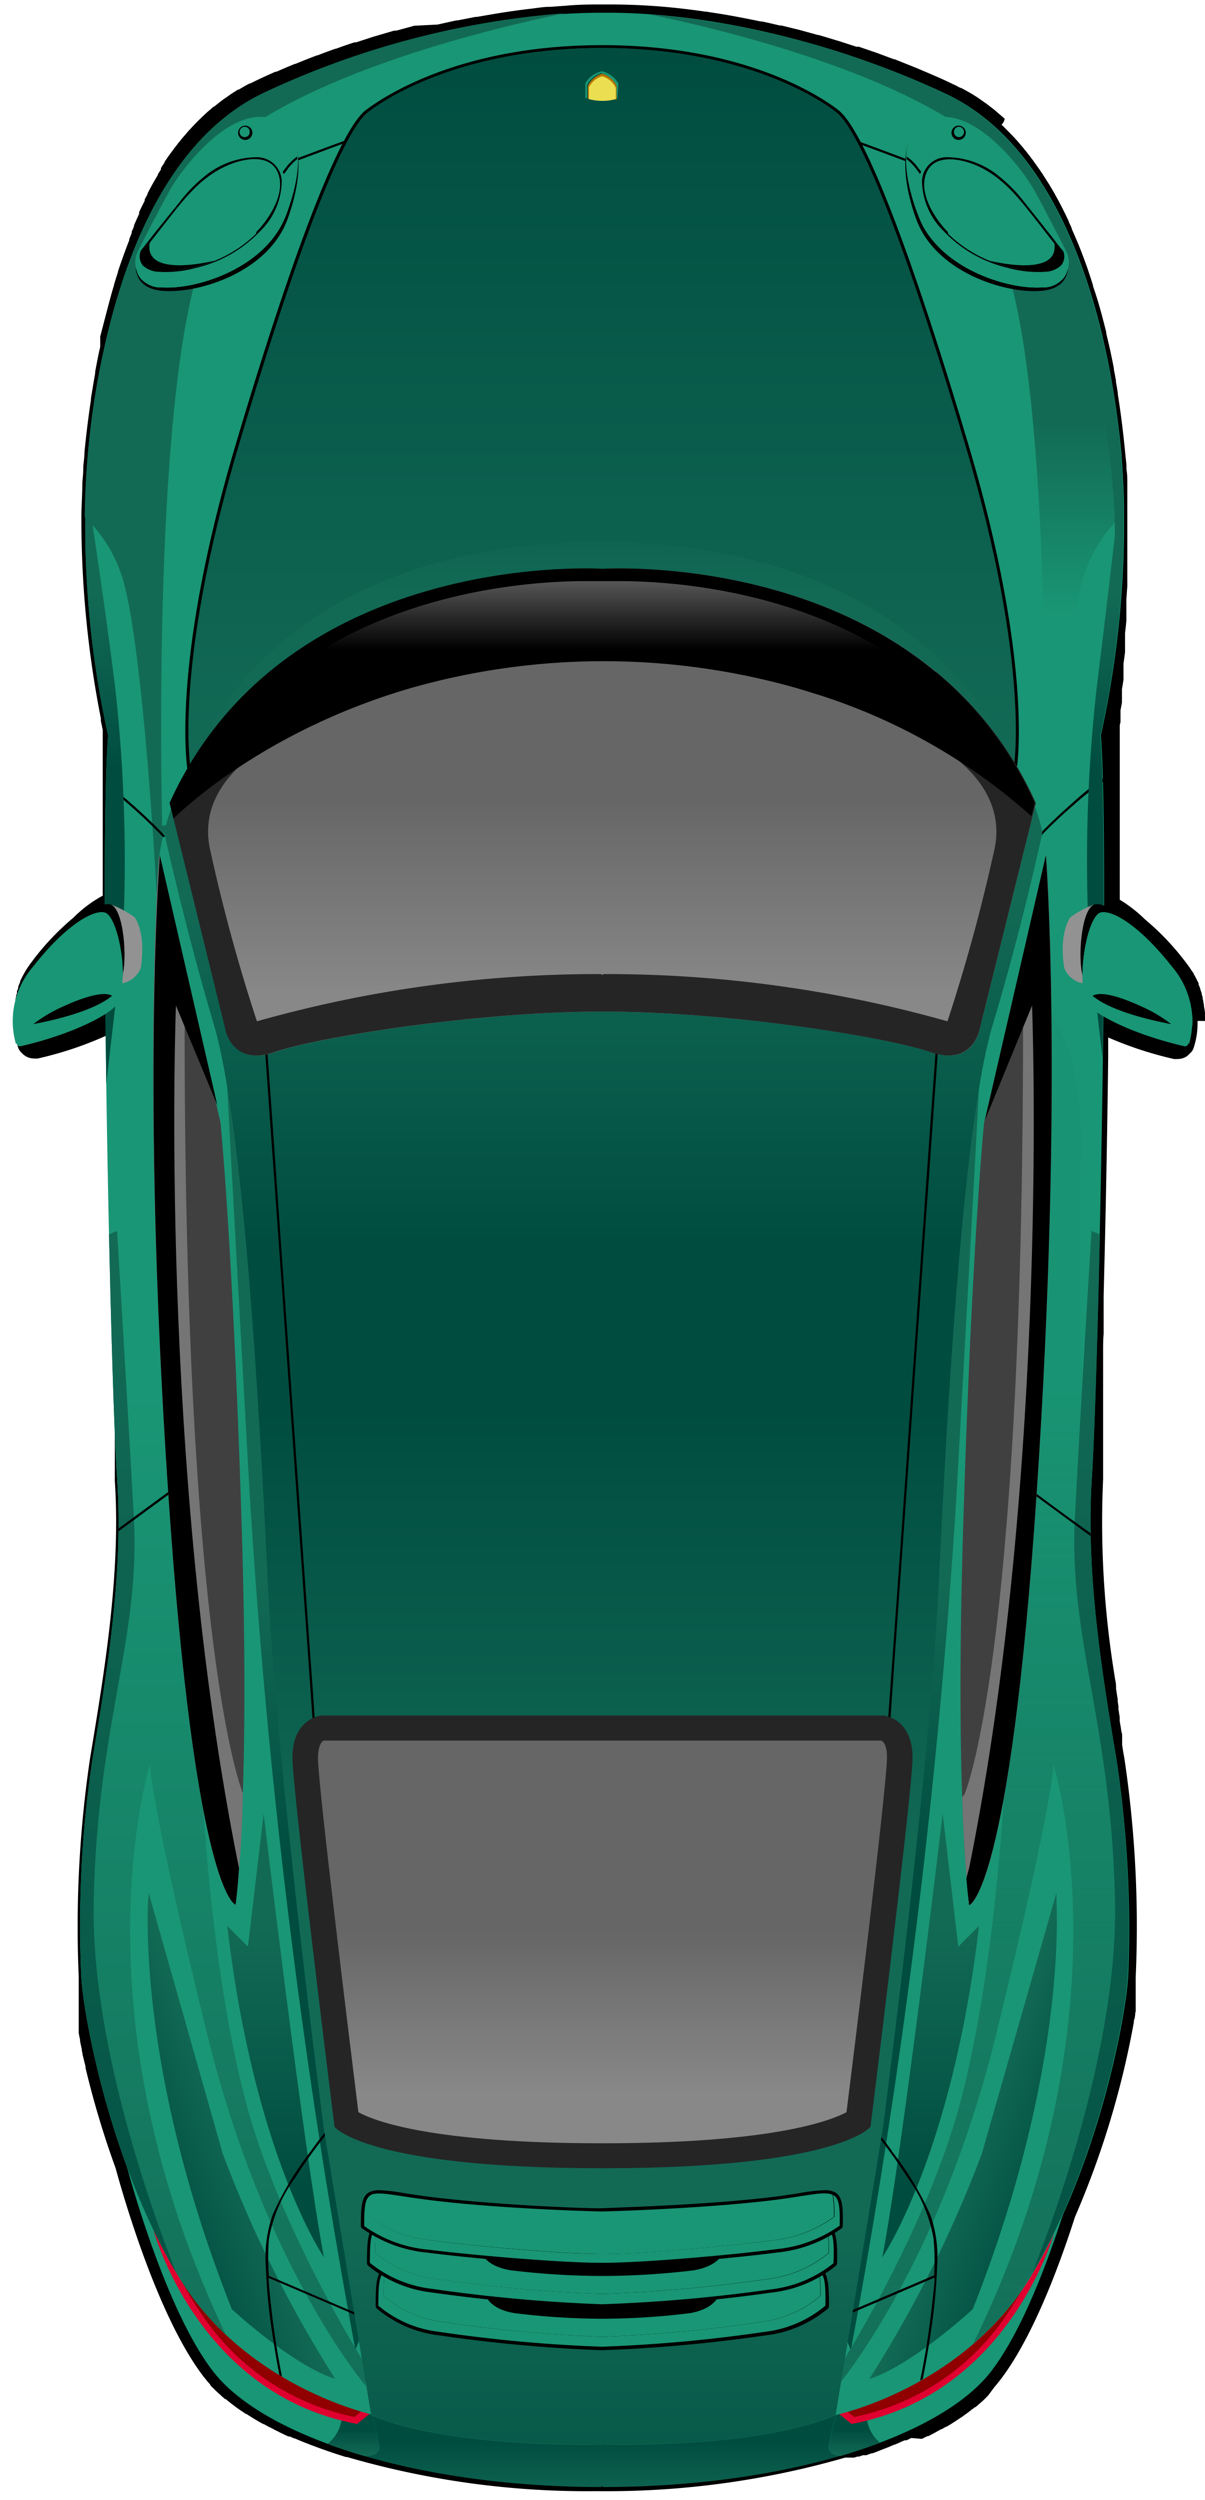 <svg xmlns="http://www.w3.org/2000/svg" width="342" height="709" fill="none"><path fill="#000" d="M342 289.569v-1.028a9 9 0 0 1 0-.94c0-.735-.176-1.498-.294-2.233v-.264a7 7 0 0 0-.176-.852v-.264a8 8 0 0 0-.205-.793v-.412l-.264-.822v-.264l-.382-1.058v-.176c-.147-.411-.323-.822-.499-1.234a1 1 0 0 1 0-.264c0-.294-.294-.617-.44-.94l-.176-.382-.441-.852a4 4 0 0 0-.293-.47c0-.293-.323-.558-.5-.881l-.293-.411a8 8 0 0 0-.617-.911 3 3 0 0 0-.205-.294l-.969-1.292a73.8 73.8 0 0 0-11.243-11.75 40 40 0 0 0-7.193-5.61v-49.495l.206-.882v-3.348c.147-.676.264-1.41.411-2.144v-3.819q.235-1.322.44-2.732v-4.553q.235-1.586.441-3.26v-5.376c.146-1.145.264-2.35.381-3.554v-6.051l.264-3.701v-29.198c0-1.292.001-2.585-.234-3.877v-.382c0-1.41-.235-2.938-.353-4.201a288 288 0 0 0-1.174-10.369 263 263 0 0 0-.939-6.462v-.294a70 70 0 0 0-.529-3.143v-.411c-.176-1.057-.381-2.085-.587-3.143v-.294c-.44-2.261-.88-4.464-1.38-6.609-.264-1.087-.499-2.144-.763-3.231v-.294c-.264-1.145-.558-2.261-.851-3.378-.851-3.348-1.82-6.668-2.936-9.84a.7.7 0 0 0 0-.206c-.323-1.116-.704-2.203-1.057-3.29-.235-.704-.469-1.439-.734-2.173-1.056-2.937-2.172-5.875-3.375-8.577-.265-.647-.558-1.263-.852-1.939v-.176c-.264-.617-.558-1.234-.851-1.85v-.148a137 137 0 0 0-2.936-5.874l-.998-1.792-.147-.294-.88-1.498-.206-.353c-.323-.528-.616-1.028-.939-1.498l-.147-.235c-.352-.587-.734-1.145-1.116-1.762a101 101 0 0 0-2.407-3.437l-.235-.352-.968-1.293-.235-.294-.91-1.175-.382-.44c-.323-.411-.616-.793-.939-1.146l-.353-.41c-.381-.47-.792-.941-1.203-1.382-.47-.499-.91-.998-1.409-1.498l-.206-.205-1.145-1.175-.323-.323a15 15 0 0 0-.998-.94 3.8 3.8 0 0 0 .91-1.675l-.968-.88-.529-.441-1.027-.882-.323-.293-1.409-1.087a19 19 0 0 0-1.556-1.146l-.323-.235-1.145-.793-.587-.411-1.086-.676-.617-.382-1.086-.616-.587-.324-1.145-.616h-.147l-.44-.206a16 16 0 0 0-1.762-.881 98 98 0 0 0-4.931-2.262l-.353-.147-.381-.176-4.756-2.027-.881-.352-4.785-1.91-.411-.176h-.234l-4.903-1.821-5.049-1.733h-.705l-4.902-1.586-.705-.206-5.049-1.527h-.235l-5.255-1.44-5.137-1.263h-.499a139 139 0 0 0-5.02-1.145h-.382a307 307 0 0 0-10.421-1.998l-5.079-.793h-.264c-1.703-.264-3.405-.47-5.049-.676a181 181 0 0 0-21.577-1.35h-2.231c-3.229 0-6.664 0-10.187.322l-4.873.353h-.235c-1.644 0-3.317.293-4.961.499-3.405.382-6.928.881-10.451 1.469l-5.137.881h-.411l-5.108.999h-.382l-5.284 1.175-6.37.323h-.206l-5.166 1.41h-.617l-5.02 1.468-.734.206-5.049 1.645h-.47c-1.79.588-3.522 1.175-5.166 1.792h-.177a147 147 0 0 0-5.078 1.88h-.176l-.587.235a163 163 0 0 0-4.844 1.91l-.705.293h-.176a185 185 0 0 0-4.844 2.056l-.41.176h-.294c-1.879.852-3.523 1.586-5.05 2.32l-1.702.823-.323.177h-.206l-1.115.587-.558.323-.91.529-.41.264h-.236l-.939.588-.558.352-.88.588-.646.47-.91.616-.529.382-.851.647-.617.499-.88.705h-.147l-.411.352-.91.794-.176.146-.352.294-.97.91-.264.236c-.91.88-1.82 1.791-2.7 2.702l-.206.206c-.323.382-.645.734-.998 1.087l-.293.323-.822.969-.382.44q-.42.45-.793.94l-.44.559a8.6 8.6 0 0 0-.763.97l-.44.557c-.265.323-.5.646-.764 1.028l-.382.5c-.264.352-.498.705-.763 1.028l-.381.558-.734 1.087v.176l-.235.352-.793 1.205v.44c-.323.47-.616.94-.88 1.38v.177a76 76 0 0 0-2.936 5.258v.206l-.793 1.468v.353l-.704 1.41-.235.47c-.206.44-.44.91-.646 1.38v.47l-.617 1.352-.234.528-.617 1.41v.323c-.205.5-.44.97-.645 1.498v.382c-.235.558-.44 1.087-.676 1.616v.323c-.235.617-.499 1.263-.734 1.91a176 176 0 0 0-2.495 7.049v.176c-.382 1.175-.763 2.35-1.116 3.555v.146a72 72 0 0 0-.968 3.35c-.998 3.641-1.938 7.372-2.936 11.161v2.908a99 99 0 0 0-.734 3.407q-.353 1.822-.704 3.702v.411a523 523 0 0 0-1.204 7.197v.411c-.734 4.847-1.35 9.84-1.82 14.687 0 1.439-.264 2.937-.352 4.435v.353c0 1.439-.206 2.937-.265 4.288 0 2.938-.234 5.875-.264 9.048v1.997a291.3 291.3 0 0 0 5.52 55.458v.705l.528 2.556v47.027a36 36 0 0 0-8.308 6.228 73.8 73.8 0 0 0-11.244 11.749l-.968 1.293-.206.293-.616.882-.294.47-.499.822-.264.499c-.176.265-.294.529-.44.794l-.177.381a7 7 0 0 0-.44.94v.235q-.31.613-.528 1.263v.235c0 .324-.235.647-.353 1.028v.265c0 .264 0 .529-.235.822v.441a7 7 0 0 0-.176.734v.412c0 .146 0 .558-.146.851v.294c0 .353 0 .735-.177 1.087-.176.353 0 .764 0 1.116v1.293a6 6 0 0 0 0 .734v2.086c.08 2 .446 3.978 1.087 5.874.198.569.542 1.075.998 1.469q.286.317.616.588a4.64 4.64 0 0 0 2.936.998q.514.045 1.027 0a101 101 0 0 0 19.757-6.638v13.659c.47 31.958 1.262 66.444 2.084 90.09v22.647c1.733 26.055-2.935 53.931-6.634 76.372l-.352 2.086a325 325 0 0 0-3.259 62.097v4.993q.021.264 0 .529v10.575l.206 1.057.176.822v.412l.234 1.145.265 1.175v.294l.205.969c0 .441.206.852.294 1.322s.205.881.323 1.351l.235.94v.411a258 258 0 0 0 8.513 28.347c2.73 9.957 12.388 42.885 25.1 59.335l.792.969.206.265.499.558.264.293v.147l.381.441.294.264.47.47.323.323.557.529.323.294.587.529.44.411.588.499.323.264h.176l.587.5.5.382.616.499.323.235.205.147.646.499.528.382.676.47.44.294.704.47.382.264h.147l.734.47.557.353.764.47.528.323.852.499.499.294.91.499h.176l.323.206.88.47.411.206.969.47.499.293 1.028.5.322.176 1.087.528.293.148 1.174.528h.382l1.262.558h.177l1.38.588 1.526.617a171 171 0 0 0 6.34 2.349 136 136 0 0 0 5.226 1.704h.294a244.7 244.7 0 0 0 70.778 9.694h.44a245.3 245.3 0 0 0 70.191-9.518h2.524l.94-.293h.44l1.116-.382h.968l.793-.294.734-.264h.264l.734-.265.528-.205.969-.382.734-.294.939-.352.646-.265.91-.382.588-.264h.146l.91-.382.705-.323.88-.382.412-.176h.528l.616-.294.705-.352h.176l2.906.235.675-.353.823-.411h.264l.411-.206.792-.411.499-.264.734-.411.675-.382.588-.323h.146l.617-.353.558-.323h.176l.616-.382.705-.411.616-.411.675-.411.588-.412.587-.382.587-.382.646-.47.411-.293.616-.441.529-.411.469-.353v-.147h.206l.323-.264.469-.382h.176l.353-.293.528-.47.411-.353.411-.352.352-.323.529-.5.323-.323.411-.411.264-.265 1.791-2.408q.109-.167.264-.294l.44-.558.206-.235.792-.999c8.983-11.749 16.469-31.489 21.166-46.176a251 251 0 0 0 16.704-55.193c0-.353 0-.676.205-1.029l.176-1.057c0-.323 0-.617.147-.911v-9.869a322 322 0 0 0-3.229-62.097l-.264-1.439-.352-2.233v-2.379c0-.47 0-.94-.235-1.439v-.176l-.147-.97-.323-1.88v-1.145l-.352-2.233v-.852l-.206-1.321v-.617l-.146-.881-.323-2.115v-.676c0-.969-.294-1.909-.411-2.937a270 270 0 0 1-3.259-55.811v-36.218c0-1.616 0-3.261.147-4.935v-10.81a4985 4985 0 0 0 1.292-67.56v-5.728a105 105 0 0 0 18.641 6.11q.514.045 1.027 0a4.52 4.52 0 0 0 2.936-.999l.587-.587a3.26 3.26 0 0 0 1.027-1.469 22 22 0 0 0 1.145-6.609v-1.145z"/><path fill="url(#a)" d="M182.155 670.872a78.6 78.6 0 0 0-11.302 7.52 77.3 77.3 0 0 0-11.273-7.52L35.374 612.125s10.627 41.711 25.1 60.451 58.272 32.782 110.174 32.782l.205-.353.235.353c51.902 0 95.701-14.041 110.174-32.782s25.1-60.451 25.1-60.451z"/><path fill="#199675" d="M107.679 693.872a64.4 64.4 0 0 0-2.554-10.222l-17.438-35.777s-3.875-6.815-8.983-15.245l-43.33-20.562s10.627 41.711 25.1 60.451c7.486 9.694 22.84 18.124 43.124 24.029 2.085-.059 4.316-.617 4.081-2.674M281.262 672.576c14.473-18.74 25.099-60.451 25.099-60.451l-41.744 19.768a948 948 0 0 0-9.423 15.98l-17.438 35.777a64 64 0 0 0-2.554 10.222c-.206 1.763 1.439 2.439 3.259 2.674 20.079-5.905 35.344-14.306 42.801-23.97"/><path fill="url(#b)" d="m105.125 683.65-3.347-6.903a7.82 7.82 0 0 0-4.726 7.755 10.67 10.67 0 0 1-4.08 8.607 162 162 0 0 0 10.626 3.495c2.084 0 4.315-.675 4.081-2.732a64.5 64.5 0 0 0-2.554-10.222m140.909.852a7.78 7.78 0 0 0-4.873-7.813l-3.376 6.961a64.4 64.4 0 0 0-2.554 10.222c-.205 1.763 1.439 2.439 3.259 2.674 3.934-1.175 7.691-2.409 11.273-3.76a10.58 10.58 0 0 1-3.817-8.284z"/><path fill="#DF0030" d="M43.447 632.128s12.33 46.822 57.861 55.341l4.257-3.407s-14.884-22.56-16.175-22.56-45.943-29.374-45.943-29.374"/><path fill="#900000" d="M100.839 685.53a68.4 68.4 0 0 1-25.035-10.464 68.4 68.4 0 0 1-19-19.38 91.3 91.3 0 0 1-10.04-19.181l18.142 11.75c17.614 11.514 22.194 14.158 23.485 14.687 1.498 1.38 8.308 11.191 14.679 20.562l-2.319 1.85z"/><path fill="#DF0030" d="M299.551 632.128s-12.33 46.822-57.861 55.341l-4.257-3.407s14.913-22.56 16.175-22.56 45.943-29.374 45.943-29.374"/><path fill="#900000" d="M242.189 685.53a68.4 68.4 0 0 0 25.035-10.464 68.4 68.4 0 0 0 18.999-19.38 90 90 0 0 0 10.04-19.181l-18.113 11.75c-17.76 11.514-22.193 14.158-23.661 14.687-1.468 1.38-8.308 11.191-14.531 20.562l2.319 1.85z"/><path fill="#199675" d="M316.9 499.093c-3.845-22.97-8.806-52.344-7.016-79.809 1.791-27.465 5.108-178.77 2.554-210.699a275.5 275.5 0 0 0 5.872-79.839c-3.817-40.213-17.203-86.83-49.906-102.163s-68.283-22.97-95.731-22.97h-2.231c-27.448 0-63.174 7.666-95.73 22.97s-45.943 61.95-49.76 102.163a275.4 275.4 0 0 0 5.725 79.839c-2.554 31.929.646 183.234 2.554 210.699s-3.17 56.839-7.016 79.809a319.3 319.3 0 0 0-3.17 61.304c.616 11.485 8.278 53.02 27.418 84.92s55.63 39.596 55.63 39.596l61.913-15.333-6.371-220.305 10.04-194.368 10.04 194.368-6.37 220.305 61.912 15.333s36.372-7.666 55.513-39.596 26.802-73.435 27.448-84.92a322.3 322.3 0 0 0-3.318-61.304"/><path fill="url(#c)" d="M34.523 163.232c6.37 19.151 10.216 95.142 10.216 95.142l26.802-125.78-1.292-28.727-7.661-32.576-24.249-1.234a212 212 0 0 0-13.386 58.748c-.587 5.875-.852 12.043-.91 17.918a39.04 39.04 0 0 1 10.48 16.509"/><path fill="url(#d)" d="M306.743 75.168c-1.409-3.202-2.29-5.14-2.29-5.14l-24.894 1.262-7.662 32.576-1.262 28.728 26.802 125.779s3.817-75.99 10.216-95.142a39.83 39.83 0 0 1 11.39-17.624c0-5.581-.322-11.251-.88-16.979a219.6 219.6 0 0 0-11.42-53.46"/><path fill="#199675" d="M296.204 234.17s2.936-110.123-9.57-155.154l-27.888-34.485-23.926-5.728-10.509 70.88 33.495 94.819L282.7 233.23z"/><path fill="#199675" d="M248.295 52.139s60.621 10.222 30.648 144.931z"/><path fill="#199675" d="M247.708 56.075s50.786 8.636 22.164 105.922zM46.03 234.17S43.096 124.047 55.6 79.016l27.742-34.485 23.955-5.728 10.539 70.88-33.495 94.819-24.895 28.728z"/><path fill="#199675" d="M93.94 52.139S33.32 62.36 63.292 197.07z"/><path fill="#199675" d="M94.527 56.075S43.741 64.71 72.363 161.997z"/><path fill="url(#e)" d="M42.185 536.78s0 .881-.176 2.556c-.44 10.692-.5 54.312 23.778 115.557 0 0 17.232 15.98 29.356 19.798a345.7 345.7 0 0 1-31.91-63.83z"/><path fill="url(#f)" d="M299.844 536.78v2.556c.47 10.692.499 54.312-23.749 115.557 0 0-17.232 15.98-29.356 19.798a347.7 347.7 0 0 0 31.91-63.83z"/><path fill="url(#g)" d="M42.567 500.445s0 10.515 16.263 76.607c16.263 66.091 44.974 99.607 44.974 99.607L91.415 360.595 56.951 279.2s-23.925 0-22.017 50.758c.94 25.085-.206 60.481-1.644 89.855 1.82 27.318-3.23 56.457-7.046 79.31a319.3 319.3 0 0 0-3.17 61.303c.616 11.485 8.278 53.02 27.419 84.92a78.8 78.8 0 0 0 13.621 16.861c-43.74-91.5-21.547-161.762-21.547-161.762"/><path fill="url(#h)" d="M292.652 645.317c19.14-31.9 26.803-73.435 27.448-84.92a322 322 0 0 0-3.2-61.304c-1.203-7.226-2.524-15.098-3.728-23.323l-1.732-2.144s-6.722-92.91-4.785-143.668-22.017-50.758-22.017-50.758l-34.464 81.395-12.447 316.064s28.71-33.516 44.973-99.607c16.264-66.092 16.293-76.607 16.293-76.607s22.575 71.555-22.78 164.259a79.8 79.8 0 0 0 16.439-19.387"/><path fill="url(#i)" d="M26.597 539.688c.94-50.758 13.298-74.698 11.39-109.183S33.23 349.11 33.23 349.11l-2.29.969c.705 31.842 1.586 59.042 2.29 69.205 1.938 27.465-3.17 56.839-7.016 79.809a319.3 319.3 0 0 0-3.17 61.304c.616 11.397 8.131 52.168 26.831 83.951-7.867-20.209-23.984-66.238-23.28-104.66M316.9 499.093c-3.845-22.97-8.806-52.344-7.016-79.809.705-10.163 1.586-37.363 2.29-69.175-1.468-.647-2.378-.999-2.378-.999s-2.935 46.998-4.726 81.395 10.421 58.425 11.39 109.183c.705 38.657-15.617 85.185-23.485 105.012 18.847-31.841 26.421-72.877 27.067-84.303a322.3 322.3 0 0 0-3.142-61.304"/><path fill="#199675" d="M103.451 670.226s-24.277-38.186-33.847-74.698-12.124-85.566-12.124-85.566L51.608 304.99l-7.016-53.637s0-28.727 12.124-21.707 52.313 93.997 52.313 93.997l11.742 332.543z"/><path fill="url(#j)" d="M91.944 640.206s-19.786-28.728-27.448-93.997l5.87 5.875 4.463-37.687s11.39 95.818 17.115 125.809"/><path fill="url(#k)" d="M110.438 359.773c-12.33-19.534-27.213-42.974-28.71-44.443-2.554-2.556-17.232-8.812-17.232-7.021 0 1.792 6.37 115.44 6.37 115.44A2001 2001 0 0 0 100.75 665.85q.078.178.206.323l18.494-44.061z"/><path fill="#199675" d="M238.93 670.226s24.249-38.186 33.819-74.698 12.124-85.566 12.124-85.566l5.871-204.972 7.016-53.637s0-28.727-12.124-21.707-52.342 93.997-52.342 93.997l-11.478 332.66z"/><path fill="url(#l)" d="M250.408 640.206s19.787-28.728 27.449-93.997l-5.872 5.875-4.432-37.657s-11.391 95.788-17.145 125.779"/><path fill="url(#m)" d="M231.944 359.773c12.329-19.534 27.213-42.974 28.681-44.443 2.554-2.556 17.232-8.812 17.232-7.021 0 1.792-6.371 115.558-6.371 115.558a2014 2014 0 0 1-29.884 242.1l-.206.323-18.523-44.061z"/><path fill="#000" d="M46.178 237.283c.264.294.792 0 .498-.382-3.14-3.29-6.487-6.433-9.922-9.429a91 91 0 0 0-6.693-5.346v.764c2.29 1.674 4.462 3.466 6.576 5.317 3.288 2.878 6.517 5.904 9.54 9.076m59.093 420.518-28.945-12.337a65.4 65.4 0 0 1 0-10.457 41.1 41.1 0 0 1 7.31-17.154 138 138 0 0 1 12.359-16.567c.264-.324-.235-.705-.5-.382-2.553 2.937-4.96 5.875-7.28 9.194a86.2 86.2 0 0 0-10.803 18.006 36.15 36.15 0 0 0-1.966 14.687c.218 6.198.806 12.378 1.76 18.506.617 4.112 1.293 8.225 2.085 12.308l.734.44a230 230 0 0 1-3.229-21.296c-.235-2.233-.47-4.465-.587-6.727l28.769 12.279a.325.325 0 0 0 .293-.5M50.052 421.458l-16.41 12.043v.794l16.792-12.308a.327.327 0 0 0-.382-.529M83.988 45.706c6.224-2.291 12.418-4.7 18.729-6.815.382 0 .001-.705-.264-.587-6.282 2.115-12.476 4.523-18.7 6.814a.372.372 0 0 0 .235.706zM253.08 609.951c-2.319-3.172-4.726-6.257-7.31-9.194-.264-.323-.763 0-.499.382a141.4 141.4 0 0 1 12.389 16.567 41.15 41.15 0 0 1 7.28 17.154c.338 3.476.397 6.973.176 10.457L236.2 657.654c-.381.177 0 .764.235.588l28.799-12.278c0 2.261-.353 4.494-.588 6.726a232 232 0 0 1-3.493 22.471q.381-.18.734-.411c.91-4.465 1.673-8.988 2.319-13.512a156 156 0 0 0 1.762-18.506 36.2 36.2 0 0 0-1.967-14.687 86 86 0 0 0-10.921-17.976zm59.945-389.147a76 76 0 0 0-8.484 6.786 156 156 0 0 0-9.922 9.429c-.264.294.235.675.529.382 2.935-3.173 6.223-6.198 9.54-9.077a82 82 0 0 1 8.161-6.433h.176zM238.608 39.009c6.282 2.115 12.505 4.523 18.729 6.815a.322.322 0 0 0 .364-.415.33.33 0 0 0-.129-.173c-6.224-2.291-12.418-4.7-18.73-6.815-.381-.117-.645.47-.234.588m52.635 382.449c-.323-.235-.704.264-.381.529l18.641 13.659v-.823a865 865 0 0 1-18.26-13.365"/><path fill="url(#n)" d="M290.744 224.652c-2.407-1.439-80.612 6.11-119.509 9.987-38.897-3.877-117.102-11.426-119.48-9.987-3.2 1.909-5.108 11.485-5.108 11.485s5.871 26.819 14.032 54.284c8.161 27.464 12.77 104.718 15.324 158.355s15.94 155.153 15.94 155.153l13.416 81.102c22.957 9.576 65.729 8.313 65.729 8.313l.147-1.117.176 1.117s42.743 1.263 65.729-8.313l13.386-81.102s13.416-101.516 15.94-155.153c2.525-53.637 7.046-130.891 15.324-158.355 8.279-27.465 14.033-54.284 14.033-54.284s-1.85-9.693-5.079-11.485"/><path fill="url(#o)" d="M105.36 684.913c22.956 9.576 65.728 8.313 65.728 8.313l.147-1.116.176 1.116s42.743 1.263 65.729-8.313l11.448-69.381H93.881z"/><path fill="url(#p)" d="M295.823 236.02s-1.908-9.576-5.079-11.485c-2.407-1.439-80.612 6.11-119.509 9.987-38.897-3.877-117.102-11.426-119.48-9.987-3.2 1.909-5.108 11.485-5.108 11.485s5.871 26.819 14.032 54.283c4.932 16.273 8.484 49.936 11.126 86.037 40.6-.441 147.075-1.498 198.947-.97 2.613-35.601 6.165-68.94 11.038-85.184 8.308-27.347 14.033-54.166 14.033-54.166"/><path fill="#000" d="M89.39 488.196a4707 4707 0 0 0-1.703-23.881 27093 27093 0 0 0-3.934-55.253l-4.403-61.979a16632 16632 0 0 0-3.112-44.061c-.205-2.556-.382-5.111-.558-7.637a.325.325 0 0 0-.323-.323.33.33 0 0 0-.228.094.33.33 0 0 0-.095.229q.88 11.984 1.703 23.91 1.996 27.612 3.934 55.253l4.403 61.979q1.585 22.03 3.141 44.061l.529 7.637c0 .411.675.323.646 0zM252.023 488.196c.558-7.961 1.145-15.921 1.703-23.881q1.996-27.612 3.934-55.253l4.403-61.979q1.527-22.03 3.141-44.061l.529-7.637c0-.086.034-.168.094-.229a.326.326 0 0 1 .457 0 .32.32 0 0 1 .094.229c-.557 7.989-1.144 15.95-1.702 23.91q-1.967 27.612-3.934 55.253l-4.403 61.979a32603 32603 0 0 0-3.141 44.061l-.529 7.637c0 .411-.675.323-.646 0z"/><path fill="url(#q)" d="M24.953 128.746a275.4 275.4 0 0 0 5.724 79.839c-1.203 15.01-1.115 56.427-.499 98.961 1.967-18.418 4.61-37.217 4.991-48.526a442.6 442.6 0 0 0-2.554-64.623c-2.554-20.562-6.4-45.97-6.4-45.97 0-30.637 12.77-90.678 44.68-112.385 28.74-19.563 79.791-30.314 89.596-32.312a244.2 244.2 0 0 0-85.78 22.648C42.186 41.917 28.77 88.533 24.954 128.746m293.21 0c-3.816-40.213-17.203-86.83-49.906-102.163a245.1 245.1 0 0 0-84.34-22.559c10.862 2.145 60.797 12.866 89.125 32.136 31.911 21.707 43.389 84.949 43.389 115.586 0 0-2.554 22.354-5.108 42.769a438.4 438.4 0 0 0-2.554 64.622c.323 9.723 2.319 25.027 4.139 40.86.499-39.743.499-77.195-.616-91.295a275.4 275.4 0 0 0 5.871-79.956"/><path fill="#000" d="M287.662 218.778h-.235l-116.544-30.52-116.574 30.52h-.235a.74.74 0 0 1-.47 0 .86.86 0 0 1-.41-.588c0-.294-4.932-29.374 13.65-91.941 16.47-55.487 29.591-89.208 36.901-94.966 3.904-2.937 25.599-18.476 67.108-18.476S234.087 28.2 238.02 31.283c7.31 5.875 20.403 39.479 36.872 94.966 18.582 62.479 13.709 91.647 13.651 91.941a.94.94 0 0 1-.412.588.7.7 0 0 1-.469 0"/><path fill="url(#r)" d="M274.041 126.426C255.311 63.418 243.393 36.6 237.463 31.9s-27.889-18.3-66.58-18.3-60.621 13.63-66.58 18.3c-5.96 4.67-17.849 31.518-36.578 94.526s-13.621 91.5-13.621 91.5l116.808-30.579 116.779 30.579s5.079-28.523-13.65-91.5"/><path fill="url(#s)" d="M268.375 126.426C250.761 63.418 239.429 36.6 233.793 31.9s-26.421-18.3-62.91-18.3c-36.578 0-57.274 13.63-62.911 18.3-5.636 4.67-16.88 31.518-34.581 94.526s-12.888 91.5-12.888 91.5l110.409-30.579 110.379 30.579s4.785-28.523-12.916-91.5"/><path fill="url(#t)" d="M59.417 207.292s23.485-53.637 111.025-53.637 112.963 54.93 112.963 54.93l-99.576 7.666-123.795-6.286z"/><path fill="#199675" d="M175.492 23.617a7.38 7.38 0 0 0-4.551-3.378h-.264a7.24 7.24 0 0 0-4.55 3.378v4.23h.499v-3.76a6.79 6.79 0 0 1 4.051-3.378 6.78 6.78 0 0 1 4.081 3.378v3.76h.499z"/><path fill="#B57300" d="M174.992 24.263a6.79 6.79 0 0 0-4.08-3.378 6.79 6.79 0 0 0-4.051 3.378v3.76h.293v-3.114a6.287 6.287 0 0 1 3.787-3.143 6.28 6.28 0 0 1 3.787 3.143v3.349h.294z"/><path fill="#EBDE50" d="M170.912 21.62a6.29 6.29 0 0 0-3.787 3.142v3.349c2.511.666 5.152.666 7.662 0v-3.202a6.28 6.28 0 0 0-3.875-3.29"/><path fill="#000" d="M82.608 41.388a178 178 0 0 1-16.704 8.489 128.7 128.7 0 0 0-21.606 11.426 692 692 0 0 0-5.342 10.722s-3.2 9.546 7.104 10.457c10.304.91 30.442-5.405 35.697-20.738 2.936-8.225 3.787-15.833 2.114-21.09z"/><path fill="#199675" d="M38.985 71.614a7.11 7.11 0 0 0 3.485 9.23 7.1 7.1 0 0 0 3.531.669c10.216.646 29.68-5.875 35.228-20.562s4.785-26.819-6.4-27.758-23.28 14.686-26.802 21.06c-3.523 6.375-9.042 17.36-9.042 17.36"/><path fill="#199675" d="M78.968 35.954c1.057 4.259-3.2 5.316-11.918 7.666-10.275 2.761-20.872 15.099-23.28 18.594-2.524 4.905-4.785 9.4-4.785 9.4a7.11 7.11 0 0 0 3.485 9.23 7.1 7.1 0 0 0 3.531.669c9.541.587 27.155-4.935 33.848-17.625.587-1.674 1.204-3.525 1.879-5.551 5.343-15.98-2.76-22.383-2.76-22.383"/><path fill="#000" d="M81.052 47.674a94 94 0 0 0-2.553 3.407c-.206.353.293.735.528.412a42 42 0 0 1 2.172-2.938 14.4 14.4 0 0 1 3.142-3.407 6 6 0 0 0 0-.734 13.7 13.7 0 0 0-3.289 3.26M71.63 37.658a2.03 2.03 0 0 1-2.026 2.026 2.025 2.025 0 0 1-2.026-2.026 2.027 2.027 0 0 1 3.458-1.434c.38.38.593.896.593 1.434"/><path fill="#199675" d="M70.866 37.452a1.41 1.41 0 0 1-1.41 1.439 1.467 1.467 0 0 1-1.037-2.507c.275-.276.648-.43 1.038-.43a1.41 1.41 0 0 1 1.409 1.498M80.465 59.57l.969-1.586c.763-5.58 0-12.866-9.276-13.512 0 0-8.807 12.572-9.336 12.984l-22.78 14.246a23.8 23.8 0 0 0-1.116 5.581 6.3 6.3 0 0 0 1.204 1.968 40.4 40.4 0 0 0 23.148-3.726A40.43 40.43 0 0 0 80.465 59.57"/><path fill="#199675" d="M46.001 81.513c9.835.617 28.212-5.287 34.406-18.8a31 31 0 0 0 1.027-4.729l-.968 1.587a40.43 40.43 0 0 1-17.188 15.955A40.4 40.4 0 0 1 40.13 79.25a8.42 8.42 0 0 0 5.871 2.262"/><path fill="#199675" d="M40.247 71.29s-3.493 7.99 13.416 4.789c16.91-3.202 27.448-16.596 25.834-25.85-1.615-9.252-17.614-6.08-26.803 5.406C43.506 67.12 40.247 71.29 40.247 71.29"/><path fill="#199675" d="M54.779 72.466c5.871 2.173 13.18-2.938 16.263-11.28A17.63 17.63 0 0 0 69.868 45a29.35 29.35 0 0 0-17.174 10.633 438 438 0 0 1-4.403 5.493c.088 5.376 2.437 9.84 6.488 11.339"/><path fill="#000" d="M39.954 71.174a4.03 4.03 0 0 0 .587 4.112 6.8 6.8 0 0 0 4.433 1.792c3.599.23 7.211-.147 10.685-1.117a36.42 36.42 0 0 0 18.113-10.34 20.24 20.24 0 0 0 6.194-14.275 7.043 7.043 0 0 0-7.192-6.756 23.48 23.48 0 0 0-14.678 5.405 41.8 41.8 0 0 0-7.192 7.402l-6.459 7.99c-1.497 1.88-2.935 3.789-4.491 5.698a.324.324 0 0 0 .499.412c1.937-2.527 3.934-5.023 5.871-7.52 5.108-6.433 9.834-13.16 17.614-16.773 4.315-2.056 12.505-4.083 14.913 1.763 2.201 5.316-1.674 11.75-5.02 15.686a36.7 36.7 0 0 1-27.448 11.75c-2.79 0-7.428-1.352-5.872-5.112.206-.264-.381-.5-.557-.117"/><path fill="#199675" d="M60.68 60.158c8.806-4.788 11.889-.382 12.3 4.2.41-5.14-1.938-12.014-12.3-6.462-13.093 7.05-12.77 17.889-12.77 17.889l.205.205a22.36 22.36 0 0 1 12.564-15.832"/><path fill="#199675" d="M53.663 76.079a36.7 36.7 0 0 0 18.993-9.752q.237-.987.323-1.998c-.41-4.582-3.375-8.988-12.3-4.2A22.34 22.34 0 0 0 48.115 75.96l.792.764a38 38 0 0 0 4.756-.646"/><path fill="#000" d="M42.508 68.735a2 2 0 0 1 0-.382l-2.32 2.937s-3.493 7.99 13.416 4.788a38.4 38.4 0 0 0 7.369-2.173c-2.437.617-20.256 4.64-18.465-5.17M259.069 41.388a174 174 0 0 0 16.674 8.489 129 129 0 0 1 21.635 11.426 875 875 0 0 1 5.314 10.722s3.229 9.546-7.104 10.457c-10.334.91-30.443-5.405-35.697-20.738-2.936-8.225-3.758-15.833-2.114-21.09z"/><path fill="#199675" d="M302.78 71.614a7.113 7.113 0 0 1-3.485 9.23 7.1 7.1 0 0 1-3.531.669c-10.187.646-29.65-5.875-35.228-20.562-5.577-14.687-4.785-26.819 6.371-27.758 11.155-.94 23.308 14.686 26.802 21.06 3.493 6.375 9.071 17.36 9.071 17.36"/><path fill="#199675" d="M262.709 35.954c-1.057 4.259 3.2 5.316 11.918 7.666 10.304 2.761 20.873 15.099 23.28 18.594 2.554 4.905 4.785 9.4 4.785 9.4a7.113 7.113 0 0 1-3.485 9.23 7.1 7.1 0 0 1-3.531.669c-9.541.587-27.155-4.935-33.848-17.625a385 385 0 0 1-1.879-5.551c-5.313-15.98 2.76-22.383 2.76-22.383"/><path fill="#000" d="M260.625 47.674a54 54 0 0 1 2.554 3.407c.234.353-.265.735-.499.412a76 76 0 0 0-2.173-2.938 15.2 15.2 0 0 0-3.17-3.407v-.734c1.285.876 2.4 1.981 3.288 3.26M270.048 37.658a2.03 2.03 0 0 0 1.25 1.872 2.027 2.027 0 1 0-1.25-1.872"/><path fill="#199675" d="M270.752 37.452a1.44 1.44 0 0 0 1.439 1.439 1.47 1.47 0 0 0 0-2.937 1.45 1.45 0 0 0-1.039.442q-.203.212-.307.487c-.069.181-.1.375-.093.569M261.241 59.57l-.998-1.586c-.763-5.58 0-12.866 9.276-13.512 0 0 8.807 12.572 9.365 12.984l22.751 14.246c.611 1.804.986 3.68 1.116 5.581a5.4 5.4 0 0 1-1.204 1.968 40.38 40.38 0 0 1-23.134-3.729 40.4 40.4 0 0 1-17.172-15.952"/><path fill="#199675" d="M295.676 81.513c-9.805.617-28.182-5.287-34.406-18.8a35 35 0 0 1-1.027-4.729l.998 1.587a40.4 40.4 0 0 0 17.173 15.951 40.37 40.37 0 0 0 23.133 3.73 8.42 8.42 0 0 1-5.871 2.261"/><path fill="#199675" d="M301.43 71.29s3.522 7.99-13.416 4.789c-16.939-3.202-27.419-16.596-25.834-25.85 1.586-9.252 17.614-6.08 26.803 5.406C298.171 67.12 301.43 71.29 301.43 71.29"/><path fill="#199675" d="M286.928 72.466c-5.872 2.173-13.211-2.938-16.293-11.28A17.639 17.639 0 0 1 271.839 45a29.1 29.1 0 0 1 17.144 10.633l4.403 5.493c-.088 5.376-2.348 9.84-6.458 11.339"/><path fill="#000" d="M301.723 71.173a3.88 3.88 0 0 1-.587 4.113 6.78 6.78 0 0 1-4.403 1.791 32.3 32.3 0 0 1-10.715-1.116 36.54 36.54 0 0 1-18.113-10.34 20.34 20.34 0 0 1-6.224-14.275 7.018 7.018 0 0 1 7.193-6.756 23.48 23.48 0 0 1 14.678 5.405 42 42 0 0 1 7.221 7.402c2.143 2.673 4.287 5.346 6.4 8.048 1.527 1.88 2.936 3.79 4.492 5.699.264.323-.235.734-.47.411-1.967-2.526-3.963-5.023-5.871-7.52-5.108-6.433-9.805-13.16-17.438-16.772-4.315-2.056-12.535-4.083-14.942 1.762-2.202 5.317 1.673 11.75 5.049 15.686a36.557 36.557 0 0 0 27.419 11.75c2.789 0 7.427-1.352 5.871-5.112-.323-.323.264-.558.44-.176"/><path fill="#199675" d="M280.998 60.158c-8.807-4.788-11.889-.382-12.271 4.2-.44-5.14 1.908-12.014 12.271-6.462 13.093 7.05 12.77 17.889 12.77 17.889l-.176.205a22.51 22.51 0 0 0-12.594-15.832"/><path fill="#199675" d="M288.102 76.079a36.8 36.8 0 0 1-18.993-9.752 13.5 13.5 0 0 1-.294-1.998c.382-4.582 3.376-8.988 12.271-4.2A22.49 22.49 0 0 1 293.68 75.96l-.793.764a38 38 0 0 1-4.785-.646"/><path fill="#000" d="M299.199 68.735v-.382l2.289 2.937s3.523 7.99-13.416 4.788a38 38 0 0 1-7.339-2.173c2.408.617 20.256 4.64 18.466-5.17"/><path fill="#929292" d="M31.646 256.611a28 28 0 0 1 6.547 3.525s3.346 4.142 1.76 14.364a7.022 7.022 0 0 1-5.871 4.465c-4.49.323-4.96-6.844-4.96-6.844z"/><path fill="#000" d="M19.375 263.808s7.633-7.99 11.743-7.344c4.11.647 5.108 16.274 3.493 20.562s-15.236-13.218-15.236-13.218"/><path fill="#199675" d="M4.521 296.061a23.51 23.51 0 0 1 4.902-21.943c8.807-11.279 16.792-16.155 20.197-15.304 3.406.852 6.811 16.391 4.257 25.321l-20.55 7.226z"/><path fill="#199675" d="M29.767 261.693c2.437.588 4.844 8.607 5.108 16.42.323-8.577-2.378-18.623-5.108-19.299-3.405-.851-11.273 4.025-20.197 15.304A24.95 24.95 0 0 0 3.7 291.361a25.36 25.36 0 0 1 5.871-14.364c8.778-11.221 16.645-16.156 20.197-15.304"/><path fill="#199675" d="M33.701 283.547a2.67 2.67 0 0 0-1.321-1.88 5.05 5.05 0 0 0-2.76-.676 32.8 32.8 0 0 0-11.742 3.584 43.2 43.2 0 0 0-8.807 5.17c-4.198 3.378-4.315 5.875-4.315 6.08a.97.97 0 0 0 .323.735.97.97 0 0 0 .558.176h.205c16.762-3.877 28.3-10.575 27.86-13.189"/><path fill="#199675" d="M5.578 295.825c18.523-4.23 27.448-10.839 27.242-12.131a1.82 1.82 0 0 0-.91-1.263c-5.49 4.582-17.878 7.196-22.34 8.019-3.992 3.202-3.992 5.375-3.992 5.375"/><path fill="#000" d="M18.025 285.398a42 42 0 0 0-8.572 5.052c4.462-.823 16.85-3.437 22.34-8.019-1.321-.882-4.962-1.028-13.768 2.967"/><path fill="#929292" d="M310.354 256.611a27.4 27.4 0 0 0-6.547 3.525s-3.346 4.142-1.761 14.364a7.023 7.023 0 0 0 5.871 4.465c4.492.323 4.962-6.844 4.962-6.844z"/><path fill="#000" d="M322.625 263.808s-7.633-7.99-11.743-7.344c-4.109.647-5.108 16.274-3.493 20.562s15.236-13.218 15.236-13.218"/><path fill="#199675" d="M337.479 296.061a23.51 23.51 0 0 0-4.902-21.943c-8.807-11.279-16.792-16.155-20.197-15.304-3.406.852-6.811 16.391-4.257 25.321l20.549 7.226z"/><path fill="#199675" d="M312.38 261.693c-2.437.588-4.844 8.607-5.138 16.42-.293-8.577 2.408-18.623 5.138-19.299 3.405-.851 11.273 4.025 20.197 15.304a24.95 24.95 0 0 1 5.871 17.243 25.36 25.36 0 0 0-5.871-14.364c-8.924-11.221-16.792-16.156-20.197-15.304"/><path fill="#199675" d="M308.299 283.547a2.58 2.58 0 0 1 1.321-1.88 5.05 5.05 0 0 1 2.76-.676 32.8 32.8 0 0 1 11.742 3.584 43.2 43.2 0 0 1 8.807 5.17c4.198 3.378 4.315 5.875 4.315 6.08a.96.96 0 0 1-.323.735 1.03 1.03 0 0 1-.557.176h-.206c-16.762-3.877-28.299-10.575-27.859-13.189"/><path fill="#199675" d="M336.422 295.825c-18.523-4.23-27.448-10.839-27.242-12.131a1.82 1.82 0 0 1 .91-1.263c5.489 4.582 17.848 7.196 22.311 8.019 3.992 3.202 4.021 5.375 4.021 5.375"/><path fill="#000" d="M323.858 285.398a40.8 40.8 0 0 1 8.543 5.052c-4.462-.823-16.822-3.437-22.311-8.019 1.497-.882 4.99-1.028 13.768 2.967M232.942 643.408a4.6 4.6 0 0 0-2.613-.646 40 40 0 0 0-6.488.91c-2.495.47-5.577 1.028-9.364 1.528-17.614 2.32-40.952 3.084-43.536 3.172-2.583.088-26.039-.852-43.564-3.172-3.817-.5-6.899-1.058-9.365-1.528a41 41 0 0 0-6.488-.91 4.7 4.7 0 0 0-2.642.646c-2.025 1.292-2.26 4.347-2.26 10.545a1.05 1.05 0 0 0 .323.764 33.2 33.2 0 0 0 17.613 7.608 426 426 0 0 0 46.119 4.23h.294a426 426 0 0 0 46.412-4.23 33.23 33.23 0 0 0 17.614-7.608q.148-.153.226-.351a1 1 0 0 0 .067-.413c-.029-6.315-.293-9.253-2.348-10.545"/><path fill="#199675" d="M232.531 644.289c.307 2.268.425 4.557.352 6.844a31.66 31.66 0 0 1-16.704 7.373 399 399 0 0 1-45.12 4.23h-.382a398 398 0 0 1-45.091-4.23 31.67 31.67 0 0 1-16.704-7.373 45.4 45.4 0 0 1 .323-6.844c-1.615 1.028-1.82 3.76-1.82 9.635a32.5 32.5 0 0 0 17.115 7.402 417 417 0 0 0 46.177 4.23h.294a418 418 0 0 0 46.206-4.23 32.5 32.5 0 0 0 17.086-7.402c.088-5.875-.118-8.607-1.732-9.635"/><path fill="#199675" d="M125.674 658.506a398 398 0 0 0 45.003 4.23h.294a398 398 0 0 0 45.12-4.23 31.66 31.66 0 0 0 16.704-7.373 41 41 0 0 0-.352-6.844c-2.231-1.439-7.163.47-17.966 1.909-17.761 2.35-41.569 2.938-43.653 3.144s-25.863-.794-43.623-3.144c-10.833-1.439-15.765-3.348-17.996-1.909a45.4 45.4 0 0 0-.323 6.844 31.66 31.66 0 0 0 16.792 7.373"/><path fill="#199675" d="m203.351 652.191-23.662-4.553a83 83 0 0 0-8.806 1.233 82 82 0 0 0-8.807-1.233c-.94.147-23.661 4.465-23.661 4.465s-.323 5.874 8.454 7.343a189 189 0 0 0 23.955 1.586c8.02-.021 16.031-.55 23.984-1.586 8.836-1.498 8.543-7.255 8.543-7.255"/><path fill="#000" d="m204.584 648.725-24.572-4.436a89 89 0 0 0-9.1 1.204 89 89 0 0 0-9.071-1.204l-24.571 4.436s-.323 5.874 8.807 7.314a204 204 0 0 0 24.864 1.586c8.323-.02 16.636-.55 24.894-1.586 9.072-1.587 8.749-7.314 8.749-7.314"/><path fill="#000" d="M235.261 631.276a4.85 4.85 0 0 0-2.701-.646 43.5 43.5 0 0 0-6.752.911 186 186 0 0 1-9.717 1.527c-18.171 2.321-42.508 3.084-45.179 3.173s-27.037-.852-45.238-3.173c-3.934-.499-7.134-1.057-9.717-1.527a44 44 0 0 0-6.722-.911 4.97 4.97 0 0 0-2.731.646c-2.113 1.293-2.348 4.348-2.348 10.516a1.1 1.1 0 0 0 .323.793 34.86 34.86 0 0 0 18.201 7.608 458 458 0 0 0 47.997 4.23H171a458 458 0 0 0 48.056-4.23 35.2 35.2 0 0 0 18.201-7.608 1.09 1.09 0 0 0 .323-.793c.088-6.168-.147-9.223-2.319-10.516"/><path fill="#199675" d="M234.879 632.158c.308 2.267.425 4.557.352 6.844a33.34 33.34 0 0 1-17.349 7.373 429 429 0 0 1-46.794 4.2h-.411a428 428 0 0 1-46.823-4.23 33.13 33.13 0 0 1-17.32-7.373 45.4 45.4 0 0 1 .323-6.844c-1.674.999-1.879 3.76-1.879 9.635a34.2 34.2 0 0 0 17.76 7.402 449 449 0 0 0 47.939 4.348H171a450 450 0 0 0 47.939-4.23 34.4 34.4 0 0 0 17.613-7.403c.235-5.992 0-8.724-1.673-9.722"/><path fill="#199675" d="M123.942 646.374a428 428 0 0 0 46.735 4.201H171a428 428 0 0 0 46.794-4.23 33.34 33.34 0 0 0 17.35-7.373 41 41 0 0 0-.353-6.844c-2.319-1.439-7.427.47-18.641 1.909-18.465 2.35-43.154 2.938-45.326 3.173s-26.861-.823-45.297-3.173c-11.214-1.439-16.351-3.348-18.67-1.909a45.4 45.4 0 0 0-.323 6.844 33.13 33.13 0 0 0 17.408 7.402"/><path fill="#199675" d="m204.584 640.059-24.572-4.465c-3.052.256-6.09.668-9.1 1.234a89 89 0 0 0-9.071-1.234l-24.571 4.465s-.323 5.875 8.807 7.344a204 204 0 0 0 24.864 1.586c8.323-.02 16.636-.55 24.894-1.586 9.072-1.586 8.749-7.344 8.749-7.344"/><path fill="#000" d="m205.905 636.593-25.481-4.435c-.881-.147-7.839.94-9.453 1.204a94 94 0 0 0-9.423-1.204l-25.511 4.435s-.323 5.875 9.1 7.314a220 220 0 0 0 25.834 1.587 220 220 0 0 0 25.833-1.587c9.394-1.586 9.101-7.314 9.101-7.314"/><path fill="#000" d="M236.905 621.73a5.9 5.9 0 0 0-2.936-.558c-2.305.107-4.6.372-6.869.793-2.642.411-5.872.94-9.981 1.381-18.642 2.114-43.565 2.79-46.295 2.937s-27.712-.764-46.354-2.937c-4.051-.441-7.309-.97-9.951-1.381a50 50 0 0 0-6.899-.793 5.86 5.86 0 0 0-2.789.558c-2.172 1.175-2.407 3.936-2.407 9.547a.94.94 0 0 0 .323.705 38 38 0 0 0 18.641 6.903c11.39 1.498 36.842 3.789 49.26 3.848h.323c12.388 0 37.84-2.35 49.259-3.848a38.15 38.15 0 0 0 18.641-6.903.94.94 0 0 0 .324-.705c.117-5.611-.118-8.372-2.29-9.547"/><path fill="#199675" d="M236.464 622.523a34 34 0 0 1 .353 6.198 36 36 0 0 1-17.614 6.697c-11.742 1.586-36.314 3.789-47.968 3.848h-.558c-11.742 0-36.255-2.262-47.968-3.848a35.8 35.8 0 0 1-17.761-6.697 34 34 0 0 1 .353-6.198c-1.732.94-1.938 3.407-1.938 8.812a37.15 37.15 0 0 0 18.172 6.697c12.095 1.528 37.4 3.731 49.142 3.731H171c11.948 0 37.106-2.262 49.142-3.848a37.17 37.17 0 0 0 18.172-6.697c.088-5.288-.118-7.755-1.85-8.695"/><path fill="#199675" d="M122.797 635.418c11.742 1.587 36.314 3.79 47.968 3.848h.323c11.742 0 36.225-2.261 47.968-3.848a36 36 0 0 0 17.614-6.697 34 34 0 0 0-.353-6.198c-2.377-1.292-7.603.441-19.11 1.733-18.906 2.144-44.211 2.937-46.442 2.937s-27.507-.734-46.412-2.937c-11.508-1.292-16.762-2.937-19.111-1.733a34 34 0 0 0-.352 6.198 35.8 35.8 0 0 0 17.907 6.697"/><path fill="#252525" d="M250.878 486.551H91.092s-8.513.852-8.073 12.778 11.92 103.866 11.92 103.866 8.806 11.75 75.973 11.75h.176c67.05 0 75.974-11.75 75.974-11.75s11.478-91.97 11.919-103.866c.44-11.897-8.103-12.778-8.103-12.778"/><path fill="url(#u)" d="M171.088 607.865h-.176c-47.821 0-64.408-6.168-69.193-8.812-2.29-18.535-11.126-90.031-11.478-100.107 0-3.583.88-4.964 1.615-5.287h158.288c.734.323 1.732 1.704 1.586 5.287-.353 10.281-9.6 85.185-11.479 100.107-4.755 2.526-21.371 8.812-69.163 8.812"/><path fill="#404040" d="M62.588 318.414 45.15 242.629s-5.108 65.563 2.554 180.063 19.14 117.496 19.14 117.496 4.257-28.522 1.703-108.978c-2.466-77.87-5.96-112.796-5.96-112.796"/><path fill="#757575" d="M47.704 422.692c7.662 114.558 19.14 117.496 19.14 117.496a309 309 0 0 0 2.085-31.607c-.94-2.32-16.528-43.062-16.528-217.631 0-6.404 0-12.426-.294-18.065l-6.957-30.256s-5.108 65.563 2.554 180.063"/><path fill="#000" d="M47.704 422.692c7.662 114.558 19.14 117.496 19.14 117.496s.47-2.937.969-9.987v-.441C44.856 416.083 49.935 285.192 49.935 285.192l11.743 28.258-16.293-70.821s-5.343 65.563 2.319 180.063"/><path fill="#404040" d="m296.909 242.629-17.614 75.785s-3.493 34.926-5.871 112.796c-2.554 80.456 1.702 108.978 1.702 108.978s11.508-2.938 19.141-117.496c7.632-114.559 2.642-180.063 2.642-180.063"/><path fill="#757575" d="M294.267 422.692c7.662-114.559 2.554-180.063 2.554-180.063l-6.048 26.437q-.381 10.135-.411 22.03c0 180.063-16.586 217.72-16.586 217.72l-.704.94c.733 21.737 2.055 30.579 2.055 30.579s11.507-3.143 19.14-117.643"/><path fill="#000" d="M294.267 422.692c7.662-114.559 2.554-180.063 2.554-180.063l-17.291 75.139 13.386-32.576s5.108 130.891-17.848 244.568c0 0-.323 1.087-.793 2.938.44 5.258.793 7.637.793 7.637s11.566-3.143 19.199-117.643"/><path fill="url(#v)" d="m278.121 291.596 15.852-63.859c-32.292-71.115-119.803-66.591-122.856-66.415s-90.681-4.7-122.855 66.415l15.734 63.859s1.703 11.044 14.033 6.785 57.362-11.456 93.088-11.485c35.727-.029 80.759 7.255 93.059 11.485 12.301 4.23 13.945-6.785 13.945-6.785"/><path fill="#252525" d="m48.144 227.737 15.735 63.859s1.703 11.044 14.033 6.785 57.361-11.456 93.088-11.485c35.727-.03 80.759 7.255 93.059 11.485 12.301 4.23 14.062-6.785 14.062-6.785l15.852-63.859a102.36 102.36 0 0 0-28.24-37.158l-7.692 16.713s28.74 10.869 24.278 33.222a497 497 0 0 1-13.416 49.143 356 356 0 0 0-97.639-13.395l-.352.265-.352-.265a356 356 0 0 0-97.64 13.395 492 492 0 0 1-13.385-49.143c-4.492-22.353 24.248-33.222 24.248-33.222l-7.604-16.479a102.46 102.46 0 0 0-28.035 36.924"/><path fill="#000" d="M171 161.322c-2.936-.176-90.681-4.7-122.856 66.415l1.087 4.435c3.962-3.877 25.892-24.057 63.702-35.924l1.732-.529 1.762-.529a200.4 200.4 0 0 1 109.792 0l1.762.529 1.731.529a166.4 166.4 0 0 1 63.028 35.249l.94-3.79c-31.999-71.085-119.627-66.561-122.68-66.385"/><path fill="url(#w)" d="M54.69 222.625c28.858-53.49 92.091-57.808 111.378-57.808h9.835c19.14 0 81.61 4.26 110.761 56.633a178.7 178.7 0 0 0-55.777-28.639l-1.497-.47h-.734l-1.439-.441a203.93 203.93 0 0 0-111.818 0l-1.468.441h-.792l-1.351.411a179 179 0 0 0-57.215 29.844z"/><defs><linearGradient id="a" x1="170.853" x2="170.853" y1="692.58" y2="710.469" gradientUnits="userSpaceOnUse"><stop stop-color="#004D40"/><stop offset="1" stop-color="#126A55"/></linearGradient><linearGradient id="b" x1="171.323" x2="171.323" y1="689.173" y2="696.839" gradientUnits="userSpaceOnUse"><stop stop-color="#004D40"/><stop offset="1" stop-color="#126A55"/></linearGradient><linearGradient id="c" x1="47.792" x2="47.792" y1="73.2" y2="174.1" gradientUnits="userSpaceOnUse"><stop stop-color="#126A55"/><stop offset=".46" stop-color="#126A55"/><stop offset="1" stop-color="#126A55"/></linearGradient><linearGradient id="d" x1="294.854" x2="294.854" y1="73.2" y2="174.099" gradientUnits="userSpaceOnUse"><stop stop-color="#126A55"/><stop offset=".46" stop-color="#126A55"/><stop offset="1" stop-color="#199675"/></linearGradient><linearGradient id="e" x1="41.774" x2="67.964" y1="616.237" y2="606.025" gradientUnits="userSpaceOnUse"><stop stop-color="#004D40"/><stop offset="1" stop-color="#126A55"/></linearGradient><linearGradient id="f" x1="300.109" x2="273.948" y1="616.237" y2="606.025" gradientUnits="userSpaceOnUse"><stop stop-color="#004D40"/><stop offset="1" stop-color="#126A55"/></linearGradient><linearGradient id="g" x1="63.263" x2="63.263" y1="711.027" y2="394.904" gradientUnits="userSpaceOnUse"><stop stop-color="#126A55"/><stop offset="1" stop-color="#199675"/></linearGradient><linearGradient id="h" x1="279.06" x2="279.06" y1="711.027" y2="394.904" gradientUnits="userSpaceOnUse"><stop stop-color="#126A55"/><stop offset="1" stop-color="#126A55" stop-opacity=".071"/></linearGradient><linearGradient id="i" x1="171.558" x2="171.558" y1="727.418" y2="359.655" gradientUnits="userSpaceOnUse"><stop stop-color="#004D40"/><stop offset="1" stop-color="#126A55"/></linearGradient><linearGradient id="j" x1="78.234" x2="78.234" y1="619.145" y2="545.71" gradientUnits="userSpaceOnUse"><stop stop-color="#004D40"/><stop offset="1" stop-color="#126A55"/></linearGradient><linearGradient id="k" x1="105.8" x2="95.248" y1="525.383" y2="444.93" gradientUnits="userSpaceOnUse"><stop stop-color="#004D40"/><stop offset="1" stop-color="#126A55"/></linearGradient><linearGradient id="l" x1="264.147" x2="264.147" y1="619.145" y2="545.71" gradientUnits="userSpaceOnUse"><stop stop-color="#004D40"/><stop offset="1" stop-color="#126A55"/></linearGradient><linearGradient id="m" x1="236.553" x2="247.104" y1="525.383" y2="444.959" gradientUnits="userSpaceOnUse"><stop stop-color="#004D40"/><stop offset="1" stop-color="#126A55"/></linearGradient><linearGradient id="n" x1="171.235" x2="171.235" y1="400.661" y2="530.935" gradientUnits="userSpaceOnUse"><stop stop-color="#004D40"/><stop offset="1" stop-color="#126A55"/></linearGradient><linearGradient id="o" x1="171.235" x2="171.235" y1="742.398" y2="630.013" gradientUnits="userSpaceOnUse"><stop stop-color="#004D40"/><stop offset="1" stop-color="#126A55"/></linearGradient><linearGradient id="p" x1="171.235" x2="171.235" y1="352.87" y2="253.909" gradientUnits="userSpaceOnUse"><stop stop-color="#004D40"/><stop offset="1" stop-color="#126A55"/></linearGradient><linearGradient id="q" x1="171.558" x2="171.558" y1="217.896" y2="168.107" gradientUnits="userSpaceOnUse"><stop stop-color="#004D40"/><stop offset="1" stop-color="#126A55"/></linearGradient><linearGradient id="r" x1="170.883" x2="170.883" y1="14.893" y2="214.959" gradientUnits="userSpaceOnUse"><stop stop-color="#004D40"/><stop offset="1" stop-color="#126A55"/></linearGradient><linearGradient id="s" x1="170.883" x2="170.883" y1="14.893" y2="214.959" gradientUnits="userSpaceOnUse"><stop stop-color="#004D40"/><stop offset="1" stop-color="#126A55"/></linearGradient><linearGradient id="t" x1="171.411" x2="171.411" y1="99.372" y2="168.342" gradientUnits="userSpaceOnUse"><stop stop-color="#004D40"/><stop offset="1" stop-color="#126A55"/></linearGradient><linearGradient id="u" x1="171" x2="171" y1="547.649" y2="593.531" gradientUnits="userSpaceOnUse"><stop stop-color="#666"/><stop offset="1" stop-color="#888"/></linearGradient><linearGradient id="v" x1="171" x2="171" y1="226.444" y2="281.99" gradientUnits="userSpaceOnUse"><stop stop-color="#666"/><stop offset="1" stop-color="#888"/></linearGradient><linearGradient id="w" x1="170.677" x2="170.677" y1="184.322" y2="162.614" gradientUnits="userSpaceOnUse"><stop/><stop offset="1" stop-color="#606060"/></linearGradient></defs></svg>